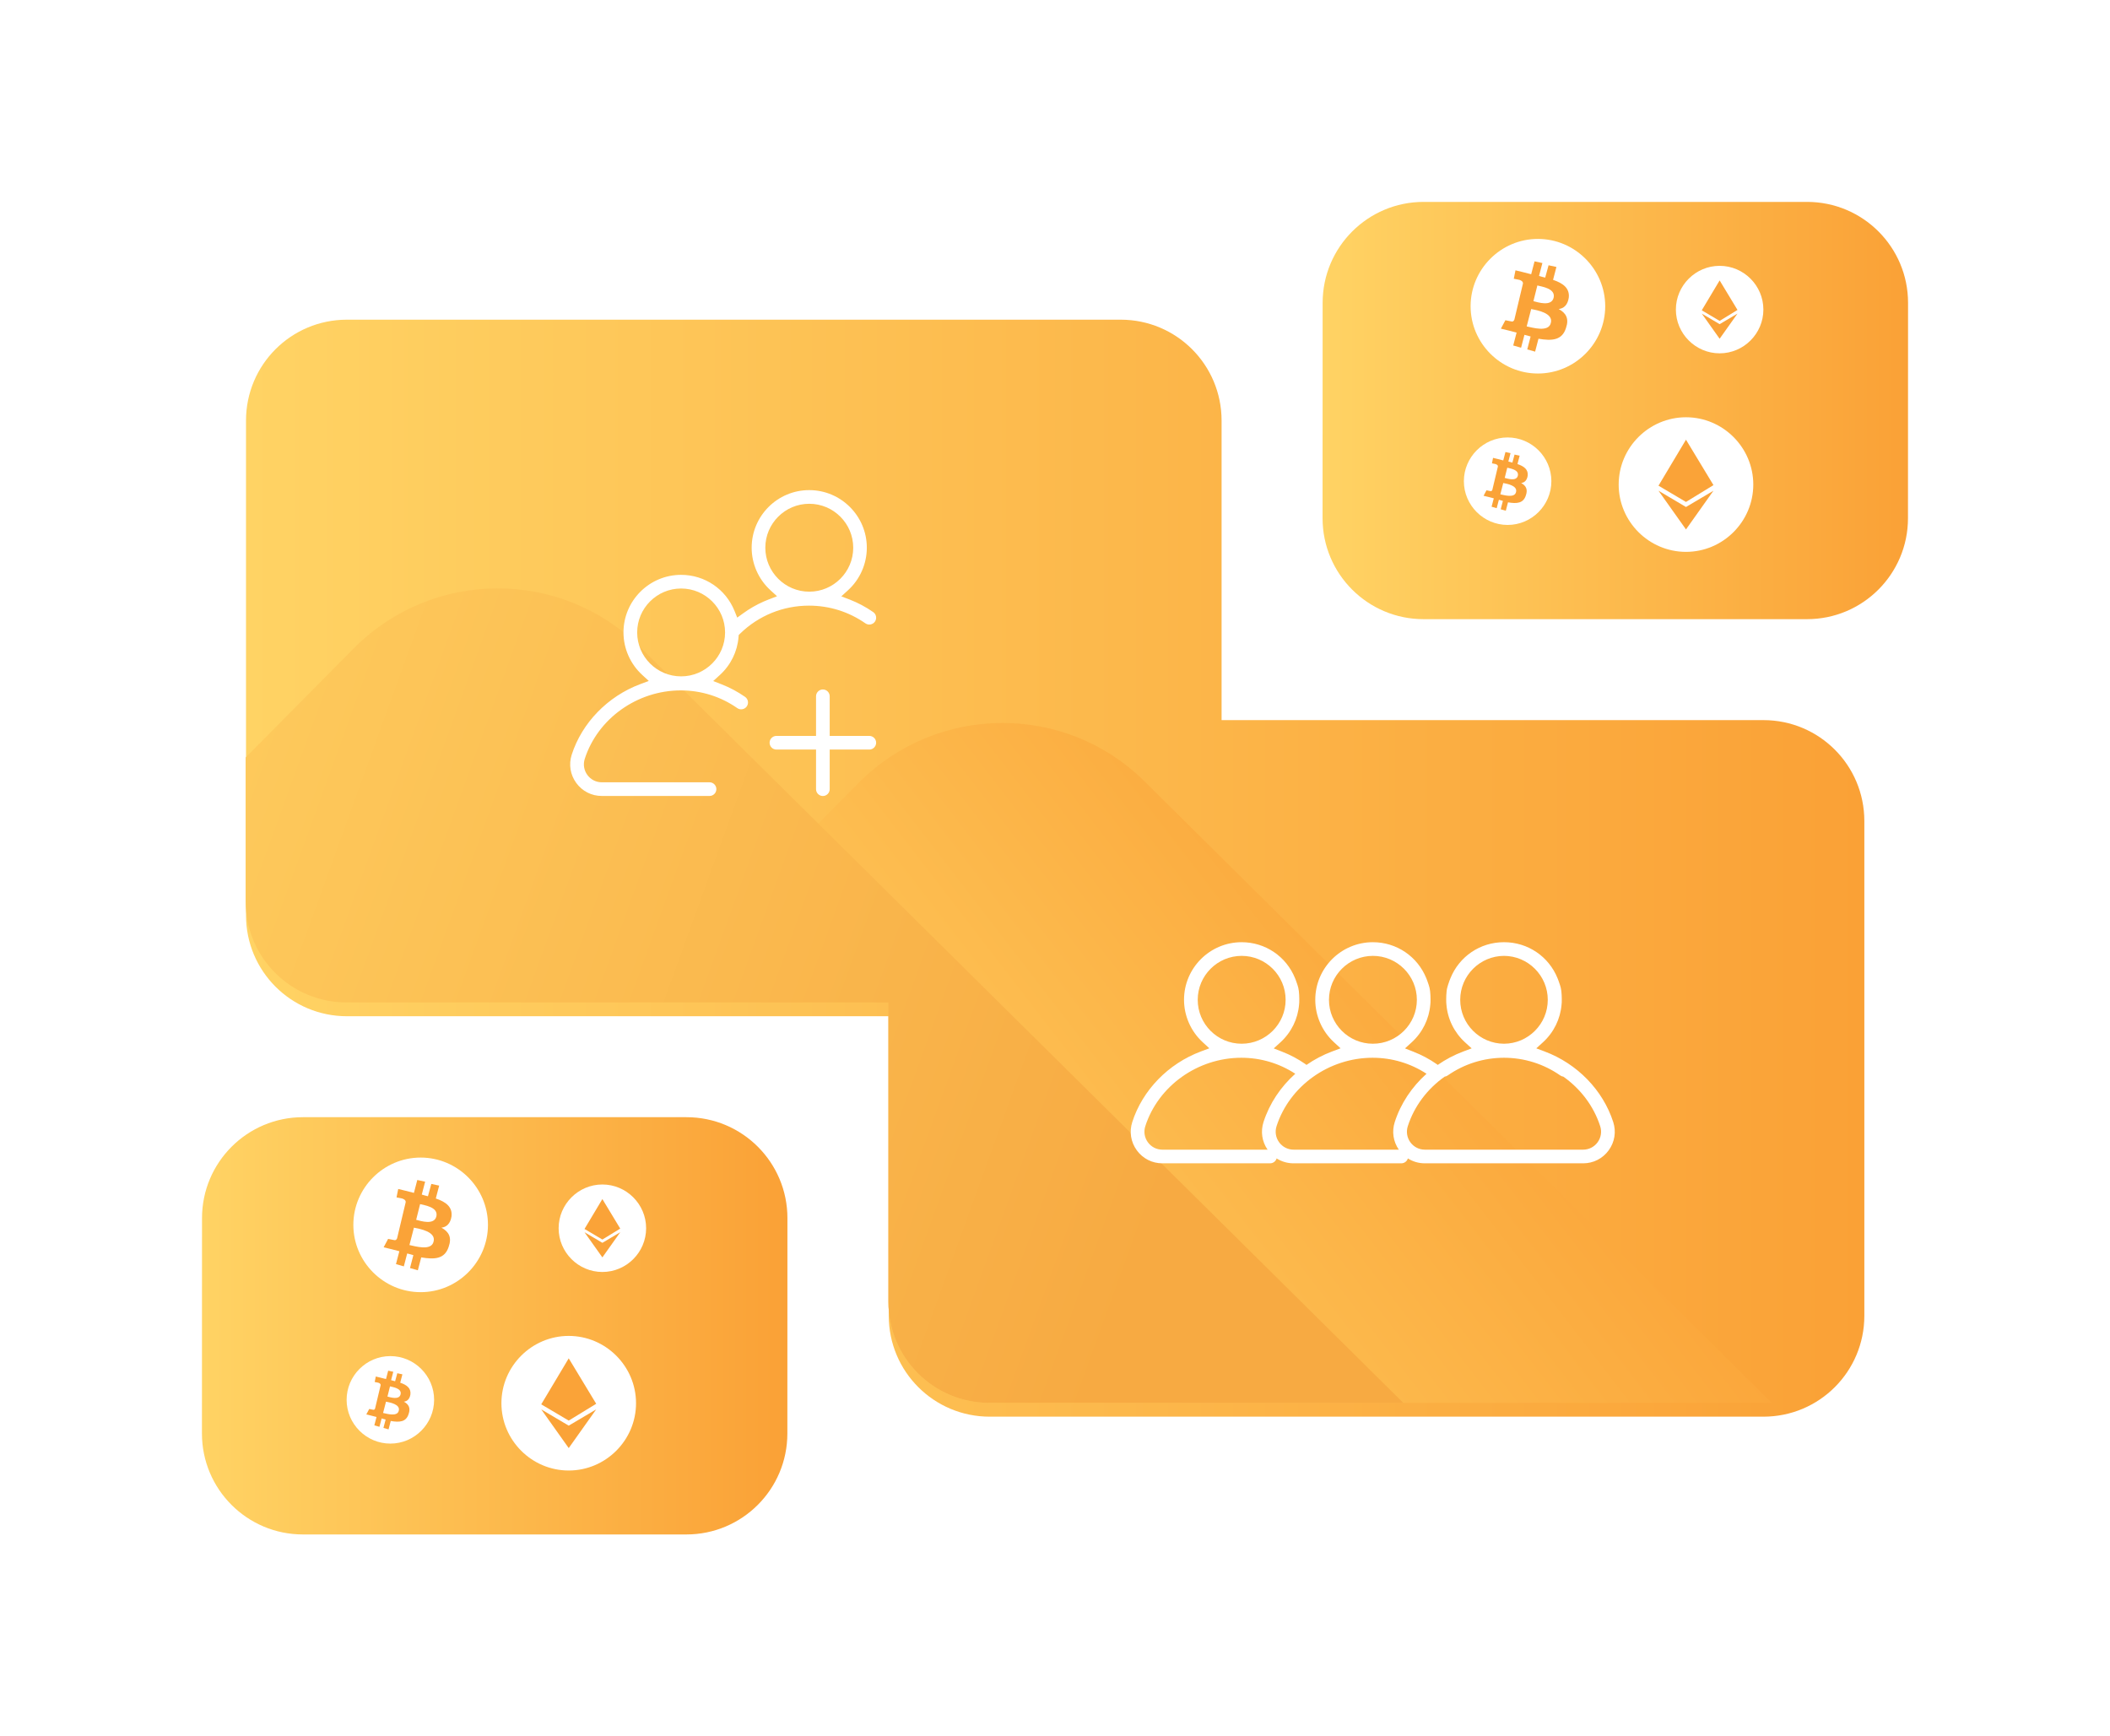 <svg width="627" height="516" viewBox="0 0 627 516" fill="none" xmlns="http://www.w3.org/2000/svg">
<g filter="url(#filter0_d)">
<path fill-rule="evenodd" clip-rule="evenodd" d="M103.102 91C86.502 91 73.102 104.4 73.102 121V268C73.102 284.6 86.502 298 103.102 298H264.102V387C264.102 403.6 277.502 417 294.102 417H524.002C540.602 417 554.002 403.6 554.002 387V240C554.002 223.4 540.602 210 524.002 210H363.002V121C363.002 104.4 349.602 91 333.002 91H103.102Z" fill="url(#paint0_linear)"/>
</g>
<path d="M526.501 416.9L340.101 232.2C316.601 208.9 278.601 209.1 255.201 232.6L217.201 270.9C209.501 278.7 204.401 288 201.801 297.9H264.001V386.9C264.001 403.5 277.401 416.9 294.001 416.9H523.901C524.801 417 525.601 417 526.501 416.9Z" fill="url(#paint1_linear)"/>
<path d="M190.1 192.2C166.6 168.9 128.6 169.1 105.2 192.6L73 225.1V267.9C73 284.5 86.4 297.9 103 297.9H264V386.9C264 403.5 277.4 416.9 294 416.9H417L190.1 192.2Z" fill="url(#paint2_linear)"/>
<g clip-path="url(#clip0)">
<path fill-rule="evenodd" clip-rule="evenodd" d="M380.981 312.53C383.441 313.48 385.791 314.74 387.971 316.26C388.062 316.323 388.147 316.392 388.226 316.467C390.564 314.842 393.121 313.491 395.841 312.47L398.361 311.53L396.381 309.71C392.861 306.47 390.841 301.88 390.841 297.11C390.841 287.68 398.521 280 407.961 280C414.991 280 421.221 284.22 423.851 290.74C423.851 290.74 424.401 292.15 424.541 292.66C424.601 292.86 424.721 293.28 424.781 293.5C425.081 294.6 425.121 296.81 425.081 297.88C425.071 298.04 425.031 298.5 425.031 298.5C424.681 302.83 422.701 306.83 419.471 309.77L417.501 311.56L419.981 312.53C422.441 313.48 424.791 314.74 426.971 316.26C427.062 316.323 427.147 316.392 427.226 316.467C429.564 314.842 432.121 313.491 434.841 312.47L437.315 311.547L435.371 309.78C432.141 306.84 430.161 302.84 429.811 298.51C429.811 298.51 429.771 298.05 429.761 297.89C429.721 296.82 429.751 294.61 430.061 293.51C430.131 293.28 430.251 292.86 430.301 292.67C430.431 292.15 430.991 290.75 430.991 290.75C433.621 284.22 439.851 280 446.881 280C446.894 280 446.907 280 446.921 280C446.934 280 446.948 280 446.961 280C453.991 280 460.221 284.22 462.851 290.74C462.851 290.74 463.401 292.15 463.541 292.66C463.601 292.86 463.721 293.28 463.781 293.5C464.081 294.6 464.121 296.81 464.081 297.88C464.071 298.04 464.031 298.5 464.031 298.5C463.681 302.83 461.701 306.83 458.471 309.77L456.519 311.544L459.001 312.47C468.701 316.11 476.321 323.95 479.381 333.44C480.311 336.33 479.821 339.39 478.031 341.85C476.241 344.3 473.481 345.71 470.441 345.71H455.411H438.431H423.401C421.568 345.71 419.837 345.197 418.359 344.253C418.111 345.095 417.332 345.71 416.411 345.71H384.401C382.568 345.71 380.837 345.197 379.359 344.253C379.111 345.095 378.332 345.71 377.411 345.71H345.401C342.361 345.71 339.601 344.3 337.811 341.85C336.021 339.39 335.531 336.33 336.461 333.44C339.521 323.95 347.141 316.11 356.841 312.47L359.361 311.53L357.381 309.71C353.861 306.47 351.841 301.88 351.841 297.11C351.841 287.68 359.521 280 368.961 280C375.991 280 382.221 284.22 384.851 290.74C384.851 290.74 385.401 292.15 385.541 292.66C385.601 292.86 385.721 293.28 385.781 293.5C386.081 294.6 386.121 296.81 386.081 297.88C386.071 298.04 386.031 298.5 386.031 298.5C385.681 302.83 383.701 306.83 380.471 309.77L378.501 311.56L380.981 312.53ZM438.431 341.65H455.411H470.431C472.151 341.65 473.721 340.85 474.741 339.46C475.751 338.07 476.031 336.33 475.511 334.69C473.572 328.659 469.635 323.543 464.549 319.949C464.228 319.909 463.921 319.79 463.651 319.6C458.735 316.169 452.953 314.35 446.921 314.34C440.889 314.35 435.107 316.169 430.191 319.6C429.921 319.79 429.614 319.909 429.292 319.949C424.207 323.543 420.269 328.659 418.331 334.69C417.811 336.33 418.091 338.07 419.101 339.46C420.121 340.85 421.691 341.65 423.411 341.65H438.431ZM407.871 314.34C413.617 314.34 419.137 315.981 423.9 319.093C419.543 322.989 416.235 327.937 414.461 333.44C413.556 336.252 413.996 339.225 415.669 341.65H384.411C382.691 341.65 381.121 340.85 380.101 339.46C379.091 338.07 378.811 336.33 379.331 334.69C383.181 322.71 394.921 314.34 407.871 314.34ZM376.669 341.65C374.996 339.225 374.556 336.252 375.461 333.44C377.235 327.937 380.543 322.989 384.9 319.093C380.137 315.981 374.617 314.34 368.871 314.34C355.921 314.34 344.181 322.71 340.331 334.69C339.811 336.33 340.091 338.07 341.101 339.46C342.121 340.85 343.691 341.65 345.411 341.65H376.669ZM355.911 297.12C355.911 304.32 361.761 310.17 368.961 310.17C376.161 310.17 382.031 304.32 382.031 297.12C382.031 289.92 376.171 284.06 368.971 284.06C361.771 284.06 355.911 289.92 355.911 297.12ZM394.911 297.12C394.911 304.32 400.761 310.17 407.961 310.17C415.161 310.17 421.031 304.32 421.031 297.12C421.031 289.92 415.171 284.06 407.971 284.06C400.771 284.06 394.911 289.92 394.911 297.12ZM446.921 310.17C439.739 310.148 433.911 304.307 433.911 297.12C433.911 289.937 439.744 284.087 446.921 284.06C454.098 284.087 459.931 289.937 459.931 297.12C459.931 304.307 454.102 310.148 446.921 310.17Z" fill="white"/>
</g>
<g clip-path="url(#clip1)">
<path d="M260.351 220.721C260.351 219.601 259.441 218.691 258.321 218.691H246.551V206.921C246.551 205.801 245.641 204.891 244.521 204.891C243.401 204.891 242.491 205.801 242.491 206.921V218.691H230.721C229.601 218.691 228.691 219.601 228.691 220.721C228.691 221.841 229.601 222.751 230.721 222.751H242.491V234.521C242.491 235.641 243.401 236.551 244.521 236.551C245.641 236.551 246.551 235.641 246.551 234.521V222.751H258.321C259.441 222.751 260.351 221.831 260.351 220.721Z" fill="white"/>
<path d="M219.081 210.43C219.521 210.74 220.061 210.86 220.601 210.76C221.131 210.67 221.601 210.37 221.911 209.92C222.221 209.48 222.341 208.94 222.241 208.4C222.151 207.87 221.851 207.4 221.401 207.09C219.221 205.57 216.871 204.31 214.411 203.36L211.931 202.39L213.901 200.6C217.131 197.66 219.111 193.66 219.461 189.33L219.511 188.71L219.951 188.28C225.451 182.93 232.711 179.98 240.401 179.98C246.441 179.98 252.231 181.8 257.161 185.24C257.601 185.55 258.141 185.67 258.681 185.57C259.211 185.47 259.681 185.18 259.991 184.73C260.301 184.28 260.421 183.75 260.321 183.21C260.231 182.68 259.931 182.21 259.481 181.9C257.301 180.38 254.951 179.13 252.481 178.17L250.001 177.22L251.971 175.43C255.541 172.19 257.581 167.57 257.581 162.77C257.581 153.33 249.901 145.65 240.461 145.65C231.021 145.65 223.361 153.33 223.361 162.77C223.361 167.55 225.391 172.15 228.931 175.39L230.901 177.19L228.411 178.15C227.921 178.34 227.431 178.54 226.951 178.75C224.771 179.71 222.701 180.9 220.781 182.3L219.071 183.54L218.281 181.58C215.651 175.05 209.421 170.83 202.391 170.83C192.951 170.83 185.271 178.51 185.271 187.94C185.271 192.71 187.291 197.3 190.811 200.54L192.791 202.36L190.271 203.3C180.571 206.94 172.951 214.78 169.891 224.27C168.961 227.16 169.451 230.22 171.241 232.68C173.031 235.13 175.791 236.54 178.831 236.54H210.841C211.961 236.54 212.871 235.63 212.871 234.51C212.871 233.39 211.961 232.48 210.841 232.48H178.841C177.121 232.48 175.551 231.68 174.531 230.29C173.521 228.9 173.241 227.16 173.761 225.52C177.611 213.54 189.351 205.17 202.301 205.17C208.351 205.17 214.151 206.99 219.081 210.43ZM227.421 162.77C227.421 155.57 233.281 149.71 240.481 149.71C247.681 149.71 253.541 155.57 253.541 162.77C253.541 169.97 247.681 175.83 240.481 175.83C233.281 175.83 227.421 169.96 227.421 162.77ZM189.341 187.95C189.341 180.75 195.201 174.89 202.401 174.89C209.601 174.89 215.461 180.75 215.461 187.95C215.461 195.15 209.591 201 202.391 201C195.191 201 189.341 195.15 189.341 187.95Z" fill="white"/>
</g>
<g filter="url(#filter1_d)">
<path d="M393.031 85.99C393.037 69.425 406.467 56 423.031 56H536.99C553.562 56 566.996 69.438 566.99 86.01L566.969 150.01C566.963 166.575 553.533 180 536.969 180H423.01C406.438 180 393.004 166.562 393.01 149.99L393.031 85.99Z" fill="url(#paint3_linear)"/>
</g>
<path d="M501 124C512 124 521 133 521 144C521 155 512 164 501 164C490 164 481 155 481 144C481 133 490 124 501 124Z" fill="white"/>
<path d="M500.999 149.166L492.832 144.333L500.999 130.666L509.165 144.166L500.999 149.166Z" fill="#FAA338"/>
<path d="M500.999 157.333L509.165 145.833L500.999 150.666L492.832 145.833L500.999 157.333Z" fill="#FAA338"/>
<path d="M511 79C518.15 79 524 84.85 524 92C524 99.15 518.15 105 511 105C503.85 105 498 99.15 498 92C498 84.85 503.85 79 511 79Z" fill="white"/>
<path d="M511 95.358L505.691 92.216L511 83.333L516.308 92.108L511 95.358Z" fill="#FAA338"/>
<path d="M511 100.666L516.308 93.191L511 96.333L505.691 93.191L511 100.666Z" fill="#FAA338"/>
<path d="M457 71C468 71 477 80 477 91C477 102 468 111 457 111C446 111 437 102 437 91C437 80 446 71 457 71Z" fill="white"/>
<path d="M466.167 88.499C466.5 85.666 464.5 84.166 461.5 83.166L462.5 79.333L460.167 78.833L459.167 82.499C458.5 82.333 457.833 82.166 457.333 81.999L458.333 78.166L456 77.666L455 81.499C454.5 81.333 450.333 80.333 450.333 80.333L449.833 82.833L451.5 83.166C452.5 83.499 452.667 83.999 452.5 84.499L450 94.999C449.833 95.333 449.667 95.666 449 95.499L447.333 95.166L446 97.666C446 97.666 450.167 98.666 450.667 98.833L449.667 102.666L452 103.333L453 99.499C453.667 99.666 454.333 99.833 454.833 99.999L453.833 103.833L456.167 104.499L457.167 100.666C461.167 101.333 464.167 101.166 465.333 97.499C466.333 94.666 465.333 92.999 463.167 91.833C464.667 91.666 465.833 90.666 466.167 88.499ZM460.833 95.999C460.167 98.833 455.333 97.333 453.667 96.999L455 91.833C456.667 92.166 461.667 92.999 460.833 95.999ZM461.667 88.499C461 91.166 457 89.833 455.667 89.499L456.833 84.833C458 85.166 462.333 85.666 461.667 88.499Z" fill="#FAA338"/>
<path d="M448 130C455.15 130 461 135.85 461 143C461 150.15 455.15 156 448 156C440.85 156 435 150.15 435 143C435 135.85 440.85 130 448 130Z" fill="white"/>
<path d="M453.96 141.375C454.177 139.533 452.877 138.558 450.927 137.908L451.577 135.416L450.06 135.091L449.41 137.475C448.977 137.366 448.543 137.258 448.218 137.15L448.868 134.658L447.352 134.333L446.702 136.825C446.377 136.716 443.668 136.066 443.668 136.066L443.343 137.691L444.427 137.908C445.077 138.125 445.185 138.45 445.077 138.775L443.452 145.6C443.343 145.816 443.235 146.033 442.802 145.925L441.718 145.708L440.852 147.333C440.852 147.333 443.56 147.983 443.885 148.091L443.235 150.583L444.752 151.016L445.402 148.525C445.835 148.633 446.268 148.741 446.593 148.85L445.943 151.341L447.46 151.775L448.11 149.283C450.71 149.716 452.66 149.608 453.418 147.225C454.068 145.383 453.418 144.3 452.01 143.541C452.985 143.433 453.743 142.783 453.96 141.375ZM450.493 146.25C450.06 148.091 446.918 147.116 445.835 146.9L446.702 143.541C447.785 143.758 451.035 144.3 450.493 146.25ZM451.035 141.375C450.602 143.108 448.002 142.241 447.135 142.025L447.893 138.991C448.652 139.208 451.468 139.533 451.035 141.375Z" fill="#FAA338"/>
<g filter="url(#filter2_d)">
<path d="M60.031 357.99C60.037 341.425 73.467 328 90.031 328H203.99C220.562 328 233.996 341.438 233.99 358.01L233.969 422.01C233.963 438.575 220.533 452 203.969 452H90.01C73.438 452 60.005 438.562 60.01 421.99L60.031 357.99Z" fill="url(#paint4_linear)"/>
</g>
<path d="M169 397C180 397 189 406 189 417C189 428 180 437 169 437C158 437 149 428 149 417C149 406 158 397 169 397Z" fill="white"/>
<path d="M168.999 422.166L160.832 417.333L168.999 403.666L177.165 417.166L168.999 422.166Z" fill="#FAA338"/>
<path d="M168.999 430.333L177.165 418.833L168.999 423.666L160.832 418.833L168.999 430.333Z" fill="#FAA338"/>
<path d="M179 352C186.15 352 192 357.85 192 365C192 372.15 186.15 378 179 378C171.85 378 166 372.15 166 365C166 357.85 171.85 352 179 352Z" fill="white"/>
<path d="M179 368.358L173.691 365.216L179 356.333L184.308 365.108L179 368.358Z" fill="#FAA338"/>
<path d="M179 373.666L184.308 366.191L179 369.333L173.691 366.191L179 373.666Z" fill="#FAA338"/>
<path d="M125 344C136 344 145 353 145 364C145 375 136 384 125 384C114 384 105 375 105 364C105 353 114 344 125 344Z" fill="white"/>
<path d="M134.167 361.499C134.5 358.666 132.5 357.166 129.5 356.166L130.5 352.333L128.167 351.833L127.167 355.499C126.5 355.333 125.833 355.166 125.333 354.999L126.333 351.166L124 350.666L123 354.499C122.5 354.333 118.333 353.333 118.333 353.333L117.833 355.833L119.5 356.166C120.5 356.499 120.667 356.999 120.5 357.499L118 367.999C117.833 368.333 117.667 368.666 117 368.499L115.333 368.166L114 370.666C114 370.666 118.167 371.666 118.667 371.833L117.667 375.666L120 376.333L121 372.499C121.667 372.666 122.333 372.833 122.833 372.999L121.833 376.833L124.167 377.499L125.167 373.666C129.167 374.333 132.167 374.166 133.333 370.499C134.333 367.666 133.333 365.999 131.167 364.833C132.667 364.666 133.833 363.666 134.167 361.499ZM128.833 368.999C128.167 371.833 123.333 370.333 121.667 369.999L123 364.833C124.667 365.166 129.667 365.999 128.833 368.999ZM129.667 361.499C129 364.166 125 362.833 123.667 362.499L124.833 357.833C126 358.166 130.333 358.666 129.667 361.499Z" fill="#FAA338"/>
<path d="M116 403C123.15 403 129 408.85 129 416C129 423.15 123.15 429 116 429C108.85 429 103 423.15 103 416C103 408.85 108.85 403 116 403Z" fill="white"/>
<path d="M121.96 414.375C122.177 412.533 120.877 411.558 118.927 410.908L119.577 408.416L118.06 408.091L117.41 410.475C116.977 410.366 116.543 410.258 116.218 410.15L116.868 407.658L115.352 407.333L114.702 409.825C114.377 409.716 111.668 409.066 111.668 409.066L111.343 410.691L112.427 410.908C113.077 411.125 113.185 411.45 113.077 411.775L111.452 418.6C111.343 418.816 111.235 419.033 110.802 418.925L109.718 418.708L108.852 420.333C108.852 420.333 111.56 420.983 111.885 421.091L111.235 423.583L112.752 424.016L113.402 421.525C113.835 421.633 114.268 421.741 114.593 421.85L113.943 424.341L115.46 424.775L116.11 422.283C118.71 422.716 120.66 422.608 121.418 420.225C122.068 418.383 121.418 417.3 120.01 416.541C120.985 416.433 121.743 415.783 121.96 414.375ZM118.493 419.25C118.06 421.091 114.918 420.116 113.835 419.9L114.702 416.541C115.785 416.758 119.035 417.3 118.493 419.25ZM119.035 414.375C118.602 416.108 116.002 415.241 115.135 415.025L115.893 411.991C116.652 412.208 119.468 412.533 119.035 414.375Z" fill="#FAA338"/>
<defs>
<filter id="filter0_d" x="13.102" y="35" width="600.9" height="446" filterUnits="userSpaceOnUse" color-interpolation-filters="sRGB">
<feFlood flood-opacity="0" result="BackgroundImageFix"/>
<feColorMatrix in="SourceAlpha" type="matrix" values="0 0 0 0 0 0 0 0 0 0 0 0 0 0 0 0 0 0 127 0"/>
<feOffset dy="4"/>
<feGaussianBlur stdDeviation="30"/>
<feColorMatrix type="matrix" values="0 0 0 0 0.98 0 0 0 0 0.639 0 0 0 0 0.22 0 0 0 0.3 0"/>
<feBlend mode="normal" in2="BackgroundImageFix" result="effect1_dropShadow"/>
<feBlend mode="normal" in="SourceGraphic" in2="effect1_dropShadow" result="shape"/>
</filter>
<filter id="filter1_d" x="333.012" y="0" width="293.98" height="244" filterUnits="userSpaceOnUse" color-interpolation-filters="sRGB">
<feFlood flood-opacity="0" result="BackgroundImageFix"/>
<feColorMatrix in="SourceAlpha" type="matrix" values="0 0 0 0 0 0 0 0 0 0 0 0 0 0 0 0 0 0 127 0"/>
<feOffset dy="4"/>
<feGaussianBlur stdDeviation="30"/>
<feColorMatrix type="matrix" values="0 0 0 0 0.98 0 0 0 0 0.639 0 0 0 0 0.22 0 0 0 0.3 0"/>
<feBlend mode="normal" in2="BackgroundImageFix" result="effect1_dropShadow"/>
<feBlend mode="normal" in="SourceGraphic" in2="effect1_dropShadow" result="shape"/>
</filter>
<filter id="filter2_d" x="0.012" y="272" width="293.98" height="244" filterUnits="userSpaceOnUse" color-interpolation-filters="sRGB">
<feFlood flood-opacity="0" result="BackgroundImageFix"/>
<feColorMatrix in="SourceAlpha" type="matrix" values="0 0 0 0 0 0 0 0 0 0 0 0 0 0 0 0 0 0 127 0"/>
<feOffset dy="4"/>
<feGaussianBlur stdDeviation="30"/>
<feColorMatrix type="matrix" values="0 0 0 0 0.98 0 0 0 0 0.639 0 0 0 0 0.22 0 0 0 0.3 0"/>
<feBlend mode="normal" in2="BackgroundImageFix" result="effect1_dropShadow"/>
<feBlend mode="normal" in="SourceGraphic" in2="effect1_dropShadow" result="shape"/>
</filter>
<linearGradient id="paint0_linear" x1="73.009" y1="254" x2="553.99" y2="254" gradientUnits="userSpaceOnUse">
<stop stop-color="#FFD364"/>
<stop offset="1" stop-color="#FAA136"/>
</linearGradient>
<linearGradient id="paint1_linear" x1="207" y1="381" x2="416" y2="220" gradientUnits="userSpaceOnUse">
<stop stop-color="#FFD364"/>
<stop offset="1" stop-color="#FAA136"/>
</linearGradient>
<linearGradient id="paint2_linear" x1="58" y1="212" x2="359" y2="321" gradientUnits="userSpaceOnUse">
<stop stop-color="#FECB5D"/>
<stop offset="1" stop-color="#F7AA42"/>
</linearGradient>
<linearGradient id="paint3_linear" x1="393" y1="117.999" x2="567" y2="117.999" gradientUnits="userSpaceOnUse">
<stop stop-color="#FFD364"/>
<stop offset="1" stop-color="#FAA136"/>
</linearGradient>
<linearGradient id="paint4_linear" x1="60" y1="389.999" x2="234" y2="389.999" gradientUnits="userSpaceOnUse">
<stop stop-color="#FFD364"/>
<stop offset="1" stop-color="#FAA136"/>
</linearGradient>
<clipPath id="clip0">
<rect x="336" y="280" width="143.842" height="65.71" fill="white"/>
</clipPath>
<clipPath id="clip1">
<rect x="169.43" y="145.65" width="90.926" height="90.9" fill="white"/>
</clipPath>
</defs>
</svg>
